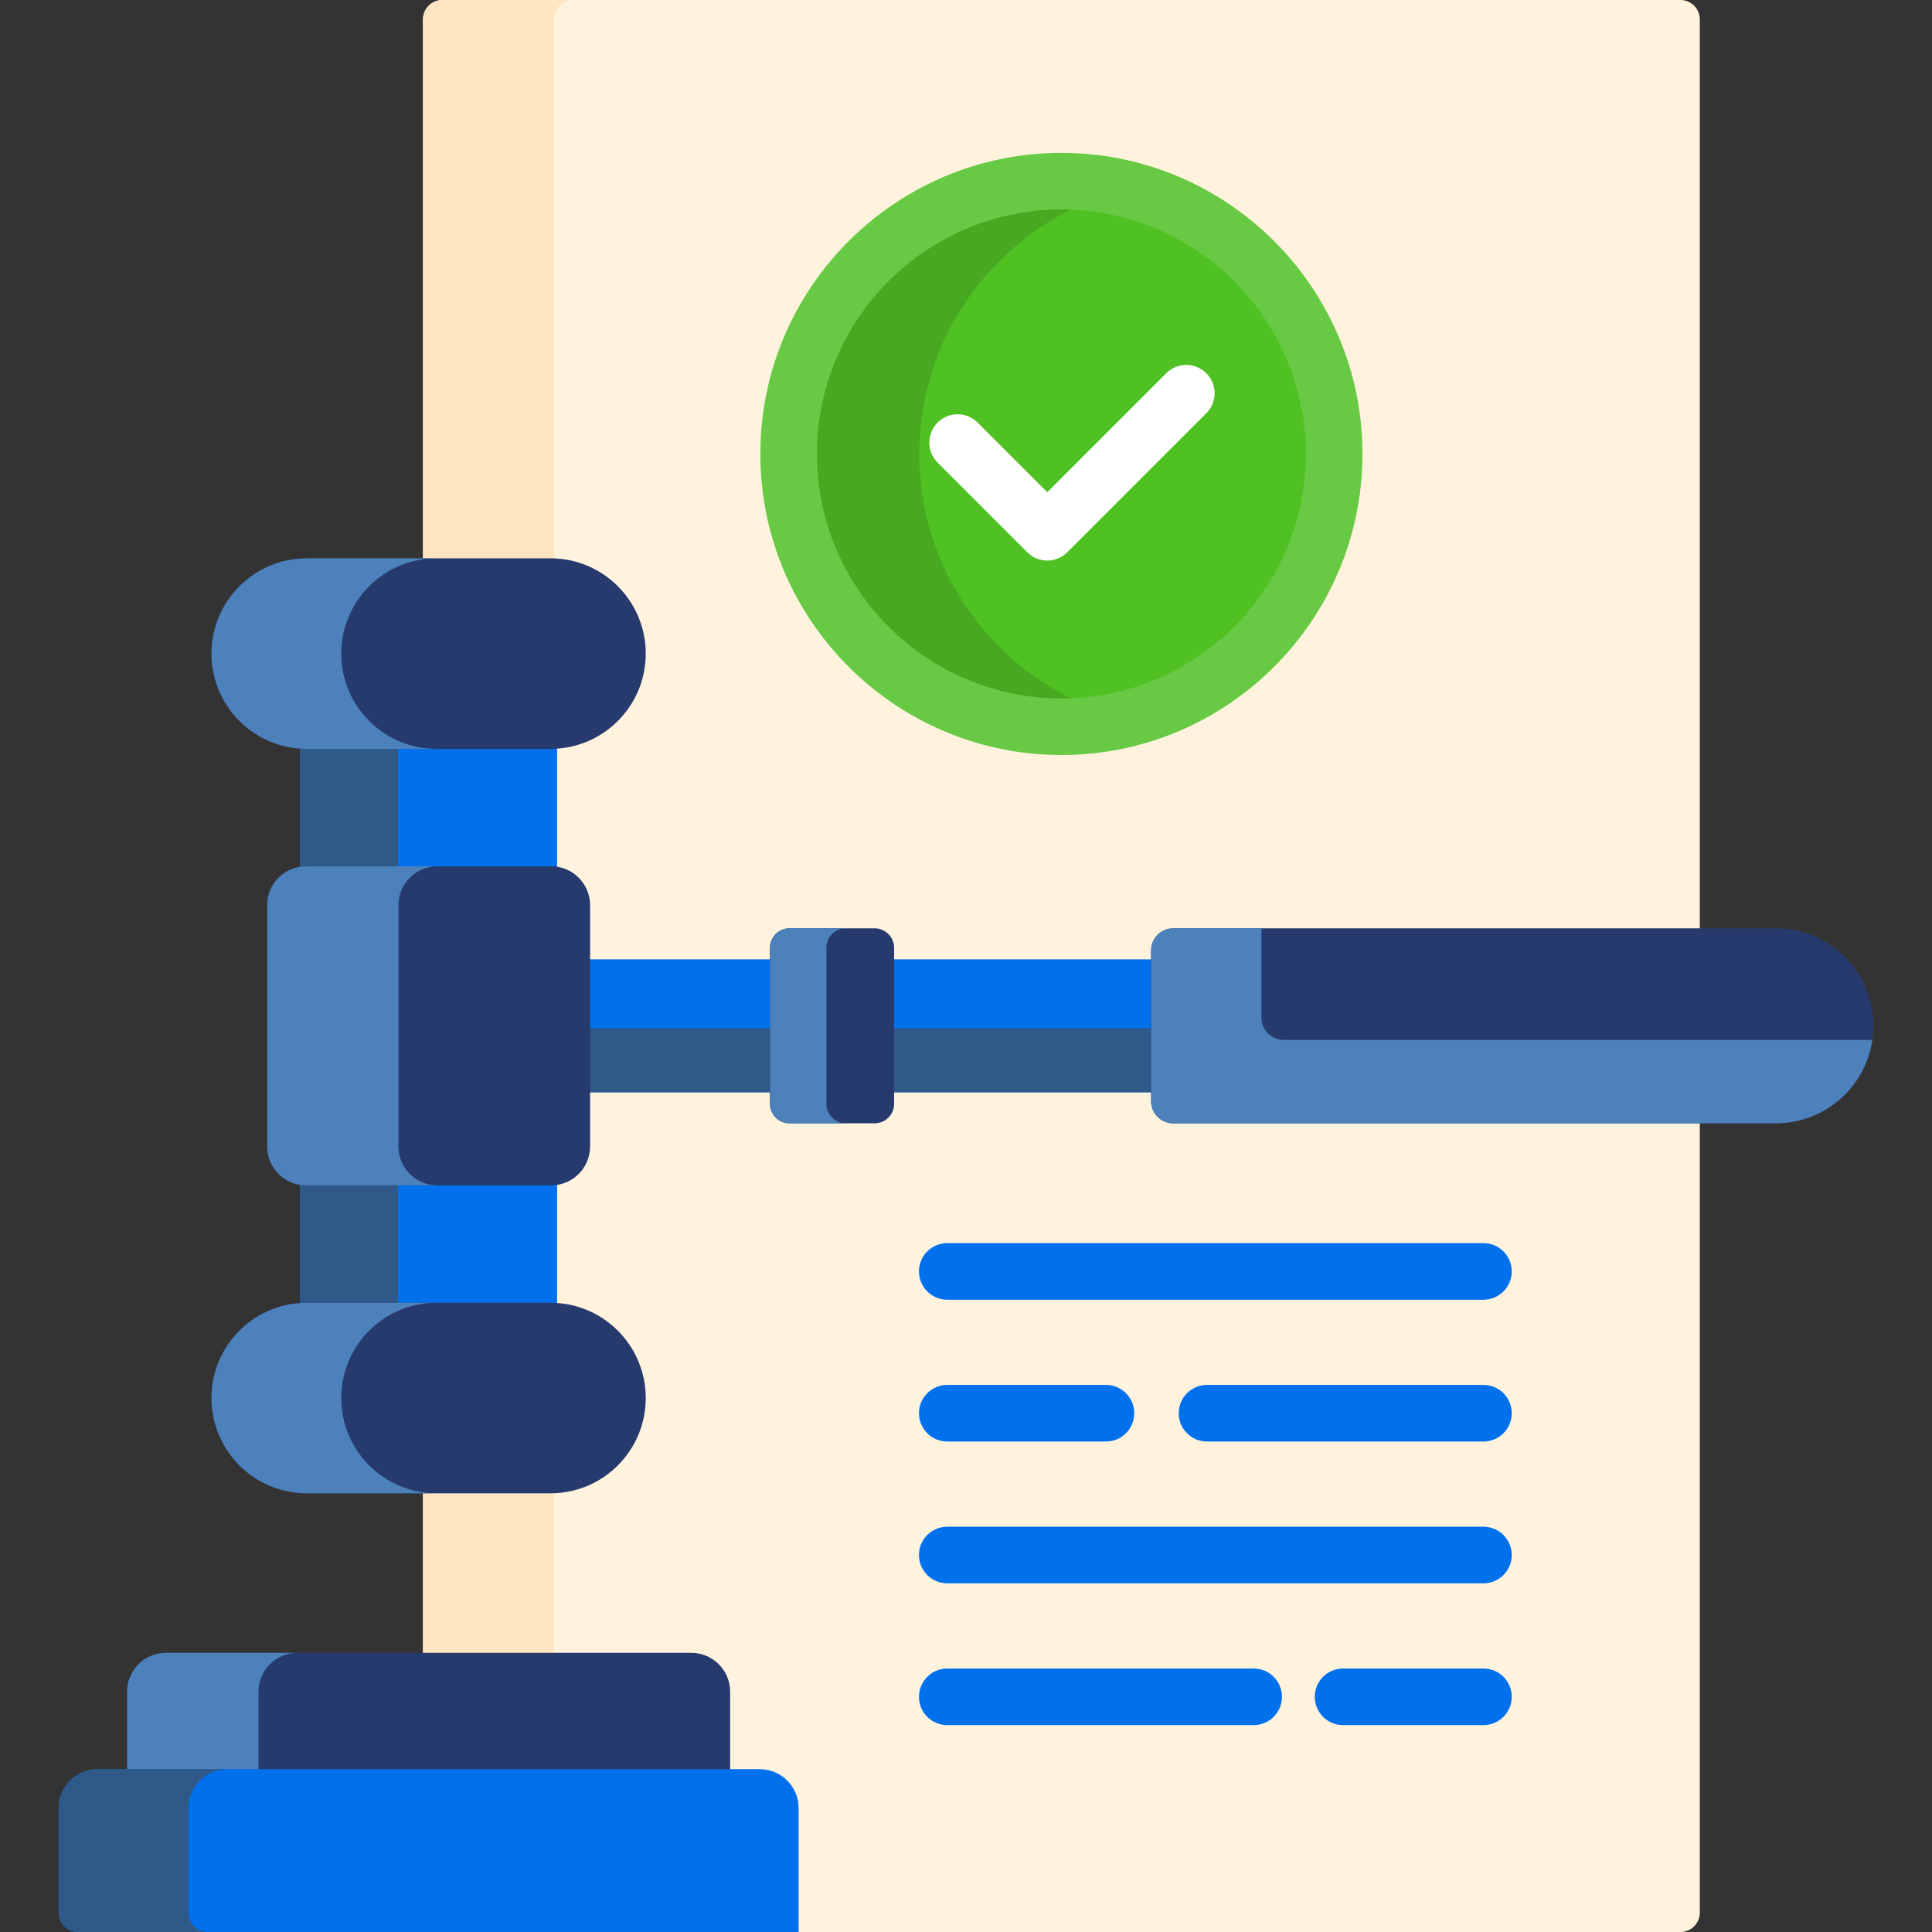 <svg xmlns="http://www.w3.org/2000/svg" version="1.1" xmlns:xlink="http://www.w3.org/1999/xlink" xmlns:svgjs="http://svgjs.com/svgjs" width="512" height="512" x="0" y="0" viewBox="0 0 512 512" style="enable-background:new 0 0 512 512" xml:space="preserve" class=""><rect x="0" y="0" width="512" height="512" fill="#333333" stroke="none"/><g><g><path d="m445.315 0h-328.065c-2.845 0-5.151 2.306-5.151 5.151v432.867l1.367 1h69.726c5.137 0 9.302 4.165 9.302 9.302v21.524h8.848c5.137 0 9.302 4.165 9.302 9.302v31.854l1 1h233.671c2.844 0 5.15-2.306 5.15-5.15v-501.7c0-2.844-2.306-5.15-5.15-5.15z" fill="#fff3de" data-original="#fff3de" class=""></path><g fill="#ffe5c2"><path d="m145.882 147.963c.308 0 .613.012.919.023v-142.835c0-2.845 2.306-5.151 5.151-5.151h-34.702c-2.845 0-5.151 2.306-5.151 5.151v142.812z" fill="#ffe5c2" data-original="#ffe5c2" class=""></path><path d="m145.882 395.743h-33.783v42.275h34.702v-42.298c-.306.011-.611.023-.919.023z" fill="#ffe5c2" data-original="#ffe5c2" class=""></path></g><g><g fill="#883f2e"><path d="m155.378 254.239h49.686v35.229h-49.686z" fill="#0070ed" data-original="#883f2e" class=""></path><path d="m235.944 254.239h70.109v35.229h-70.109z" fill="#0070ed" data-original="#883f2e" class=""></path></g><g fill="#6d3326"><path d="m155.378 272.483h49.686v16.985h-49.686z" fill="#2e5988" data-original="#6d3326" class=""></path><path d="m235.944 272.483h70.109v16.985h-70.109z" fill="#2e5988" data-original="#6d3326" class=""></path></g><g><path d="m496.467 271.853c0 14.268-11.567 25.835-25.835 25.835h-159.706c-3.243 0-5.872-2.629-5.872-5.872v-39.926c0-3.243 2.629-5.872 5.872-5.872h159.706c14.268 0 25.835 11.567 25.835 25.835z" fill="#263a6d" data-original="#ca6e59" class=""></path></g><g><path d="m340.165 275.573c-3.243 0-5.871-2.629-5.871-5.872v-23.684h-23.368c-3.243 0-5.872 2.629-5.872 5.872v39.927c0 3.243 2.629 5.872 5.872 5.872h159.706c13.004 0 23.76-9.61 25.564-22.115z" fill="#4c81bb" data-original="#bb5d4c" class=""></path></g><g><path d="m236.944 251.169v41.368c0 2.845-2.306 5.151-5.151 5.151h-22.579c-2.845 0-5.151-2.306-5.151-5.151v-41.368c0-2.845 2.306-5.151 5.151-5.151h22.579c2.845 0 5.151 2.306 5.151 5.151z" fill="#263a6d" data-original="#ca6e59" class=""></path></g><g><path d="m218.998 292.537v-41.368c0-2.845 2.306-5.151 5.151-5.151h-14.935c-2.845 0-5.151 2.306-5.151 5.151v41.368c0 2.845 2.306 5.151 5.151 5.151h14.935c-2.844 0-5.151-2.306-5.151-5.151z" fill="#4c81bb" data-original="#bb5d4c" class=""></path></g><g><path d="m146.076 313.128h-64.975c-.535 0-1.057-.055-1.567-.143v33.333c.583-.042 1.169-.071 1.762-.071h64.587c.593 0 1.179.029 1.761.071v-33.333c-.511.088-1.033.143-1.568.143z" fill="#0070ed" data-original="#883f2e" class=""></path><path d="m81.101 313.128c-.535 0-1.057-.055-1.567-.143v33.333c.583-.042 1.169-.071 1.762-.071h24.18v-33.119z" fill="#2e5988" data-original="#6d3326" class=""></path><path d="m81.101 230.578h64.976c.535 0 1.057.055 1.567.143v-33.333c-.583.042-1.168.071-1.761.071h-64.588c-.593 0-1.179-.029-1.762-.071v33.333c.511-.087 1.032-.143 1.568-.143z" fill="#0070ed" data-original="#883f2e" class=""></path><path d="m81.101 230.578h24.375v-33.12h-24.18c-.593 0-1.179-.029-1.762-.071v33.333c.51-.086 1.031-.142 1.567-.142z" fill="#2e5988" data-original="#6d3326" class=""></path></g><g><path d="m156.378 239.88v63.947c0 5.69-4.612 10.302-10.302 10.302h-64.975c-5.69 0-10.302-4.612-10.302-10.302v-63.947c0-5.69 4.612-10.302 10.302-10.302h64.975c5.689 0 10.302 4.612 10.302 10.302z" fill="#263a6d" data-original="#ca6e59" class=""></path></g><g><path d="m105.594 303.827v-63.947c0-5.69 4.612-10.302 10.302-10.302h-34.795c-5.69 0-10.302 4.612-10.302 10.302v63.947c0 5.69 4.612 10.302 10.302 10.302h34.795c-5.69-.001-10.302-4.613-10.302-10.302z" fill="#4c81bb" data-original="#bb5d4c" class=""></path></g><path d="m193.494 469.844v-21.524c0-5.69-4.612-10.302-10.302-10.302h-139.208c-5.69 0-10.302 4.612-10.302 10.302v21.524z" fill="#263a6d" data-original="#ca6e59" class=""></path><path d="m68.559 469.844c-.033-.338-.052-.68-.052-1.027v-20.497c0-5.69 4.612-10.302 10.302-10.302h-34.825c-5.69 0-10.302 4.612-10.302 10.302v21.524z" fill="#4c81bb" data-original="#bb5d4c" class=""></path><g><path d="m211.643 512h-190.959c-2.845 0-5.151-2.306-5.151-5.151v-27.703c0-5.69 4.612-10.302 10.302-10.302h175.506c5.69 0 10.302 4.612 10.302 10.302z" fill="#0070ed" data-original="#883f2e" class=""></path></g><g><path d="m49.964 506.849v-27.703c0-5.69 4.612-10.302 10.302-10.302h-34.431c-5.69 0-10.302 4.612-10.302 10.302v27.703c0 2.845 2.306 5.151 5.151 5.151h34.431c-2.845 0-5.151-2.306-5.151-5.151z" fill="#2e5988" data-original="#6d3326" class=""></path></g><g><g><path d="m171.13 370.495c0 13.944-11.304 25.248-25.248 25.248h-64.587c-13.944 0-25.248-11.304-25.248-25.248 0-13.944 11.304-25.248 25.248-25.248h64.587c13.944.001 25.248 11.304 25.248 25.248z" fill="#263a6d" data-original="#ca6e59" class=""></path></g><g><path d="m90.439 370.495c0-13.944 11.304-25.248 25.248-25.248h-34.392c-13.944 0-25.248 11.304-25.248 25.248s11.304 25.248 25.248 25.248h34.392c-13.945 0-25.248-11.304-25.248-25.248z" fill="#4c81bb" data-original="#bb5d4c" class=""></path></g><g><path d="m171.13 173.211c0 13.944-11.304 25.248-25.248 25.248h-64.587c-13.944 0-25.248-11.304-25.248-25.248 0-13.944 11.304-25.248 25.248-25.248h64.587c13.944 0 25.248 11.304 25.248 25.248z" fill="#263a6d" data-original="#ca6e59" class=""></path></g><g><path d="m90.439 173.211c0-13.944 11.304-25.248 25.248-25.248h-34.392c-13.944 0-25.248 11.304-25.248 25.248 0 13.944 11.304 25.248 25.248 25.248h34.392c-13.945 0-25.248-11.304-25.248-25.248z" fill="#4c81bb" data-original="#bb5d4c" class=""></path></g></g></g><g><g><circle cx="281.282" cy="120.3" fill="#4fc123" r="72.287" data-original="#4fc123" class=""></circle></g><g><path d="m243.638 120.3c0-33.95 23.41-62.42 54.966-70.183-5.551-1.366-11.349-2.104-17.322-2.104-39.923 0-72.287 32.364-72.287 72.287s32.364 72.287 72.287 72.287c5.973 0 11.77-.738 17.322-2.104-31.556-7.763-54.966-36.232-54.966-70.183z" fill="#47a920" data-original="#47a920" class=""></path></g><g><path d="m281.281 200.087c-43.994 0-79.786-35.792-79.786-79.787s35.792-79.787 79.786-79.787c43.995 0 79.787 35.792 79.787 79.787s-35.792 79.787-79.787 79.787zm0-144.574c-35.724 0-64.786 29.063-64.786 64.787s29.063 64.787 64.786 64.787 64.787-29.063 64.787-64.787-29.063-64.787-64.787-64.787z" fill="#68ca44" data-original="#68ca44" class=""></path></g><g><path d="m277.544 148.55c-1.92 0-3.839-.732-5.304-2.197l-23.766-23.766c-2.929-2.929-2.929-7.678 0-10.606 2.93-2.929 7.678-2.929 10.607 0l18.462 18.462 31.534-31.534c2.931-2.93 7.679-2.929 10.607 0 2.929 2.929 2.929 7.678 0 10.606l-36.838 36.837c-1.463 1.466-3.383 2.198-5.302 2.198z" fill="#ffffff" data-original="#ffffff" class=""></path></g></g><g><g><path d="m393.127 344.44h-142.092c-4.143 0-7.5-3.358-7.5-7.5s3.357-7.5 7.5-7.5h142.092c4.143 0 7.5 3.358 7.5 7.5s-3.357 7.5-7.5 7.5z" fill="#0070ed" data-original="#f6a96c" class=""></path></g><g><path d="m393.127 382.018h-73.256c-4.143 0-7.5-3.358-7.5-7.5s3.357-7.5 7.5-7.5h73.256c4.143 0 7.5 3.358 7.5 7.5s-3.357 7.5-7.5 7.5z" fill="#0070ed" data-original="#f6a96c" class=""></path></g><g><path d="m293.087 382.018h-42.052c-4.143 0-7.5-3.358-7.5-7.5s3.357-7.5 7.5-7.5h42.052c4.143 0 7.5 3.358 7.5 7.5s-3.358 7.5-7.5 7.5z" fill="#0070ed" data-original="#f6a96c" class=""></path></g><g><path d="m393.127 419.596h-142.092c-4.143 0-7.5-3.358-7.5-7.5s3.357-7.5 7.5-7.5h142.092c4.143 0 7.5 3.358 7.5 7.5s-3.357 7.5-7.5 7.5z" fill="#0070ed" data-original="#f6a96c" class=""></path></g><g><path d="m393.127 457.174h-37.199c-4.143 0-7.5-3.358-7.5-7.5s3.357-7.5 7.5-7.5h37.199c4.143 0 7.5 3.358 7.5 7.5s-3.357 7.5-7.5 7.5z" fill="#0070ed" data-original="#f6a96c" class=""></path></g><g><path d="m332.233 457.174h-81.198c-4.143 0-7.5-3.358-7.5-7.5s3.357-7.5 7.5-7.5h81.198c4.143 0 7.5 3.358 7.5 7.5s-3.357 7.5-7.5 7.5z" fill="#0070ed" data-original="#f6a96c" class=""></path></g></g></g></g></svg>